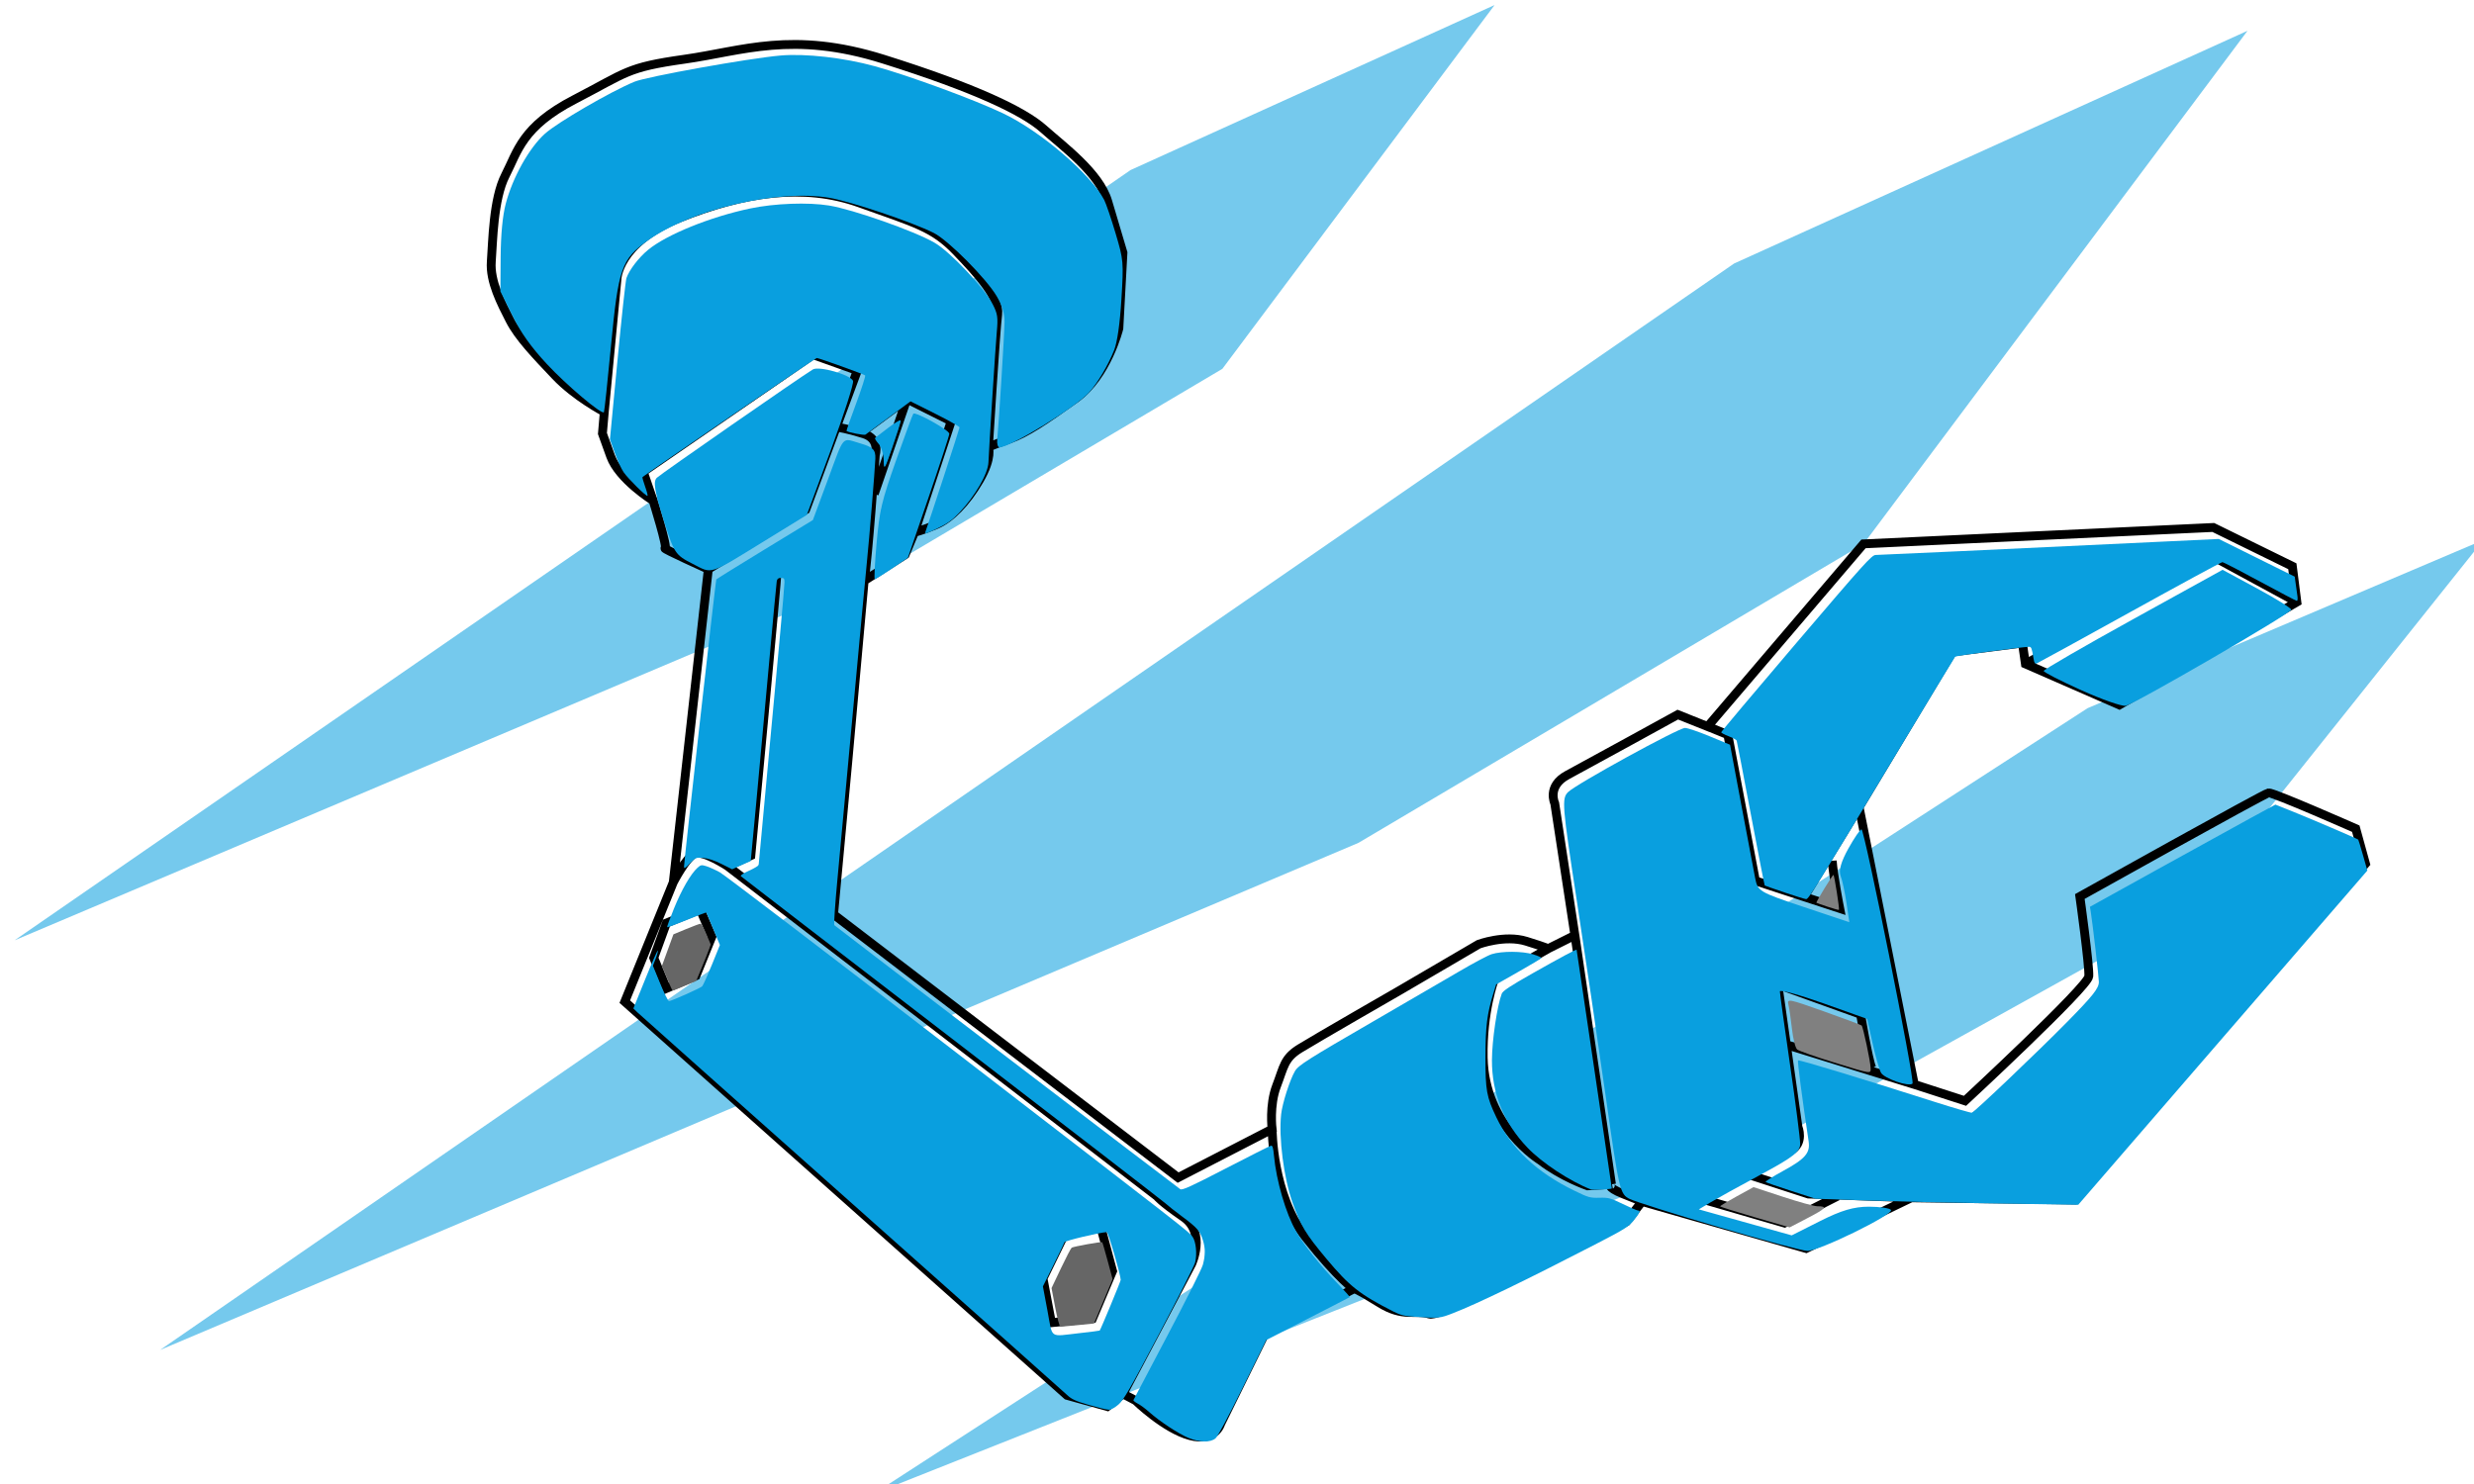 <?xml version="1.0" encoding="UTF-8" standalone="no"?>
<!-- Created with Inkscape (http://www.inkscape.org/) -->

<svg
   width="250"
   height="150"
   viewBox="0 0 66.146 39.688"
   version="1.1"
   id="svg5"
   inkscape:version="1.1.1 (3bf5ae0d25, 2021-09-20)"
   sodipodi:docname="claw.svg"
   xmlns:inkscape="http://www.inkscape.org/namespaces/inkscape"
   xmlns:sodipodi="http://sodipodi.sourceforge.net/DTD/sodipodi-0.dtd"
   xmlns="http://www.w3.org/2000/svg"
   xmlns:svg="http://www.w3.org/2000/svg">
  <sodipodi:namedview
     id="namedview7"
     pagecolor="#ffffff"
     bordercolor="#666666"
     borderopacity="1.0"
     inkscape:pageshadow="2"
     inkscape:pageopacity="0.0"
     inkscape:pagecheckerboard="0"
     inkscape:document-units="mm"
     showgrid="false"
     units="px"
     inkscape:zoom="2.9647587"
     inkscape:cx="124.96801"
     inkscape:cy="83.14336"
     inkscape:window-width="1920"
     inkscape:window-height="1017"
     inkscape:window-x="1912"
     inkscape:window-y="-8"
     inkscape:window-maximized="1"
     inkscape:current-layer="layer1" />
  <defs
     id="defs2" />
  <g
     inkscape:label="Layer 1"
     inkscape:groupmode="layer"
     id="layer1">
    <g
       id="g14181"
       transform="matrix(0.607,0,0,0.607,-43.67,-111.723)">
      <path
         style="fill:#099fdf;fill-opacity:0.559;stroke:none;stroke-width:0.265px;stroke-linecap:butt;stroke-linejoin:miter;stroke-opacity:1"
         d="m 121.742,191.549 16.033,-7.269 -11.99,16.028 -15.776,9.339 -37.421,15.839 z"
         id="path8596" />
      <path
         style="fill:#099fdf;fill-opacity:0.559;stroke:none;stroke-width:0.373px;stroke-linecap:butt;stroke-linejoin:miter;stroke-opacity:1"
         d="m 148.326,195.667 22.614,-10.253 -16.911,22.607 -22.251,13.173 -52.78,22.34 z"
         id="path8596-6" />
      <path
         style="fill:#099fdf;fill-opacity:0.559;stroke:none;stroke-width:0.279px;stroke-linecap:butt;stroke-linejoin:miter;stroke-opacity:1"
         d="m 163.896,215.259 17.434,-7.411 -13.037,16.341 -17.154,9.522 -40.69,16.148 z"
         id="path8596-1" />
      <g
         id="g8491"
         style="display:inline"
         sodipodi:insensitive="true">
        <path
           id="path1915"
           style="fill:none;stroke:#000000;stroke-width:0.39px;stroke-linecap:butt;stroke-linejoin:miter;stroke-opacity:1"
           d="m 161.157,213.31 8.41,-4.653 3.547,1.926 m 0,0 -7.818,4.533 -4.139,-1.807 -0.132,-0.92 -3.088,0.394 -4.106,6.833 2.431,12.22 2.234,0.723 c 0,0 5.42,-5.026 5.453,-5.486 0.033,-0.46 -0.394,-3.515 -0.394,-3.515 0,0 8.114,-4.533 8.311,-4.566 0.197,-0.033 3.843,1.577 3.843,1.577 l 0.427,1.544 -12.812,14.816 -7.194,-0.098 -4.632,2.234 -7.227,-2.07 -0.69,0.887 c 0,0 -8.048,4.271 -8.673,4.073 -0.624,-0.197 -1.15,0.164 -2.201,-0.493 -1.051,-0.657 -1.117,-0.624 -1.117,-0.624 l -3.942,2.004 -1.938,3.942 c 0,0 -0.23,0.821 -1.347,0.526 -1.117,-0.296 -2.398,-1.544 -2.398,-1.544 l -0.558,-0.296 -0.69,0.558 -1.774,-0.493 -19.48,-17.345 2.135,-5.256 1.544,-13.797 c 0,0 -2.037,-0.92 -1.905,-0.92 0.131,0 -0.526,-2.102 -0.526,-2.102 0,0 -1.504,-0.933 -1.872,-1.955 l -0.361,-1.002 0.082,-0.953 c 0,0 -1.265,-0.657 -2.152,-1.593 -0.887,-0.936 -1.626,-1.708 -2.004,-2.447 -0.378,-0.739 -0.887,-1.708 -0.821,-2.579 0.066,-0.871 0.082,-2.759 0.624,-3.811 0.542,-1.051 0.723,-2.135 3.039,-3.334 2.316,-1.199 2.283,-1.413 4.845,-1.774 2.562,-0.361 4.747,-1.265 8.771,0 4.024,1.265 6.159,2.283 7.046,3.072 0.887,0.788 2.455,1.942 2.825,3.186 l 0.673,2.267 -0.181,3.334 c 0,0 -0.509,2.086 -1.905,3.088 -1.396,1.002 -2.185,1.528 -2.924,1.79 -0.739,0.263 -0.92,0.361 -0.92,0.361 0,0 0.197,0.427 -0.394,1.445 -0.591,1.018 -1.281,1.692 -1.889,1.955 -0.608,0.263 -0.969,0.345 -0.969,0.345 l -0.411,0.985 -1.807,1.15 -0.723,7.999 -0.624,6.702 15.177,11.596 4.139,-2.135 c 0,0 -0.131,-1.051 0.197,-1.905 0.328,-0.854 0.328,-1.215 1.018,-1.643 0.69,-0.427 4.402,-2.562 4.402,-2.562 l 3.482,-2.037 c 0,0 1.15,-0.427 2.102,-0.131 0.953,0.296 0.953,0.329 0.953,0.329 l 1.183,-0.591 -0.887,-5.815 c 0,0 -0.361,-0.756 0.558,-1.248 0.92,-0.493 4.862,-2.661 4.862,-2.661 l 1.314,0.526 6.866,-8.048 15.407,-0.723 3.482,1.708 z m -45.136,23.225 c 0,0 0,2.891 1.478,4.763 1.478,1.873 2.168,2.316 2.168,2.316 m 8.508,-15.029 -2.365,1.347 c 0,0 -0.531,1.399 -0.493,3.449 0.056,3.044 2.529,4.533 2.529,4.533 0.94,0.726 2.07,1.117 2.07,1.117 l 1.051,-0.066 c 0,0 -0.296,0.098 0.526,0.427 l 0.821,0.329 m -1.347,-0.756 -1.61,-10.972 m 14.816,11.563 -4.533,-0.164 -2.727,-0.887 m 7.391,-3.942 -5.814,-1.807 m 3.384,-10.414 -2.431,3.975 m 1.248,-1.61 c 0.033,0.591 0.329,2.102 0.329,2.102 l -3.712,-1.215 -1.215,-6.439 -0.887,-0.361 m 7.227,15.045 c -0.164,-0.394 -0.493,-2.365 -0.493,-2.365 l -3.646,-1.314 0.887,6.274 c 0,0 0.296,0.723 -0.329,1.051 -0.624,0.329 -3.876,2.135 -3.876,2.135 l 3.614,1.051 2.332,-1.183 m -31.471,8.705 3.022,-5.716 c 0,0 0.649,-1.372 -0.361,-2.07 -1.01,-0.698 -1.158,-0.912 -1.158,-0.912 l -18.918,-14.551 c 0,0 -1.069,-0.697 -1.44,-0.557 -0.372,0.14 -0.953,1.27 -0.953,1.27 m 0.999,4.119 0.697,-1.719 -0.511,-1.208 -1.487,0.604 -0.558,1.533 0.558,1.347 z m 15.656,15.285 -0.372,-1.951 0.929,-1.905 1.626,-0.325 0.511,1.905 -0.883,2.091 z m -19.694,-40.132 0.554,-5.814 c 0,0 0,-1.626 2.787,-2.741 2.787,-1.115 5.436,-1.533 7.898,-0.65 2.462,0.883 3.252,1.068 4.274,2.137 1.022,1.069 1.905,2.044 1.812,2.787 -0.093,0.743 -0.407,5.841 -0.407,5.841 m -5.47,5.88 c 0.162,-0.944 0.488,-5.543 0.488,-5.543 0,0 0.232,-0.697 -0.511,-0.929 -0.743,-0.232 -1.115,-0.279 -1.115,-0.279 m -5.727,6.242 4.287,-2.618 2.276,-6.132 -1.951,-0.697 -7.48,5.157 0.436,1.268 m 11.514,1.396 1.615,-4.894 -1.951,-0.976 -1.951,1.44 m 1.951,-1.44 -1.44,4.181 m -4.274,3.345 c 0,0.372 -1.161,12.59 -1.161,12.59 l -1.022,0.465" />
        <path
           style="fill:#099fdf;fill-opacity:1;stroke-width:0.59;stroke-linecap:round;stroke-linejoin:bevel"
           d="m 452.482,928.144 c -2.175,-0.629 -2.874,-0.945 -3.578,-1.613 -0.481,-0.457 -16.598,-14.813 -35.816,-31.901 -19.217,-17.089 -35.253,-31.37 -35.634,-31.737 l -0.694,-0.666 1.997,-4.93 c 1.099,-2.712 2.032,-4.827 2.074,-4.701 0.042,0.126 -0.127,0.747 -0.375,1.379 l -0.452,1.15 1.207,2.938 c 0.664,1.616 1.322,2.938 1.463,2.938 0.395,0 5.215,-2.149 5.527,-2.464 0.152,-0.153 0.875,-1.76 1.608,-3.571 l 1.332,-3.292 -1.109,-2.671 c -0.61,-1.469 -1.129,-2.698 -1.153,-2.733 -0.024,-0.034 -1.478,0.525 -3.231,1.242 -1.753,0.717 -3.229,1.263 -3.279,1.212 -0.05,-0.05 0.468,-1.468 1.152,-3.15 1.257,-3.093 2.757,-5.693 3.877,-6.72 0.562,-0.515 0.686,-0.538 1.524,-0.272 0.502,0.159 1.503,0.614 2.224,1.011 0.721,0.397 17.464,13.162 37.207,28.367 41.061,31.624 40.7,31.342 41.339,32.205 0.584,0.789 0.798,2.88 0.44,4.299 -0.141,0.559 -2.835,5.901 -5.986,11.869 -4.823,9.136 -5.891,10.992 -6.749,11.739 -0.621,0.54 -1.253,0.881 -1.616,0.871 -0.328,-0.009 -1.813,-0.368 -3.299,-0.798 z m -1.566,-11.938 c 1.809,-0.201 3.318,-0.394 3.354,-0.429 0.163,-0.163 3.488,-8.182 3.493,-8.424 0.016,-0.743 -2.084,-7.953 -2.313,-7.944 -1.123,0.044 -6.948,1.435 -7.029,1.679 -0.056,0.167 -0.885,1.888 -1.844,3.825 l -1.743,3.522 0.763,4.068 c 0.89,4.748 0.205,4.271 5.318,3.704 z"
           id="path4467"
           transform="scale(0.265)" />
        <path
           style="fill:#099fdf;fill-opacity:1;stroke-width:0.59;stroke-linecap:round;stroke-linejoin:bevel"
           d="m 425.314,782.949 c 0.489,-1.294 5.662,-17.126 5.662,-17.328 0,-0.143 -1.832,-1.176 -4.071,-2.297 l -4.071,-2.038 -3.621,2.673 c -1.992,1.47 -3.734,2.757 -3.872,2.861 -0.202,0.152 -2.908,-0.375 -3.155,-0.615 -0.037,-0.036 0.684,-2.09 1.601,-4.567 0.917,-2.476 1.591,-4.577 1.498,-4.668 -0.198,-0.194 -7.687,-2.888 -8.04,-2.892 -0.169,-0.002 -28.008,19.023 -28.964,19.794 -0.058,0.047 0.132,0.743 0.421,1.546 0.289,0.804 0.475,1.512 0.413,1.574 -0.176,0.176 -3.211,-2.818 -3.972,-3.92 -0.377,-0.545 -1.044,-1.994 -1.482,-3.22 l -0.797,-2.228 1.246,-13.054 c 0.685,-7.18 1.359,-13.379 1.497,-13.775 0.478,-1.373 2.039,-3.409 3.598,-4.695 3.087,-2.547 10.355,-5.492 16.986,-6.884 4.044,-0.849 9.609,-1.056 13.105,-0.487 3.954,0.643 14.177,4.245 17.506,6.168 2.613,1.51 8.306,7.536 9.7,10.268 0.805,1.579 0.89,2.166 0.663,4.626 -0.202,2.19 -1.314,19.595 -1.383,21.632 -0.063,1.868 -2.185,5.553 -4.788,8.315 -1.186,1.258 -1.971,1.838 -3.476,2.566 -2.103,1.018 -2.377,1.098 -2.205,0.643 z"
           id="path4734"
           transform="scale(0.265)" />
        <path
           style="fill:#099fdf;fill-opacity:1;stroke-width:0.59;stroke-linecap:round;stroke-linejoin:bevel"
           d="m 469.018,933.621 c -1.626,-0.668 -4.808,-2.762 -6.495,-4.275 -0.625,-0.56 -1.493,-1.202 -1.927,-1.425 -0.435,-0.224 -0.757,-0.487 -0.716,-0.586 0.041,-0.099 2.579,-4.921 5.641,-10.715 3.061,-5.794 5.716,-11.1 5.9,-11.791 0.424,-1.592 0.426,-2.682 0.009,-4.068 -0.452,-1.501 -0.989,-2.116 -3.421,-3.916 -1.151,-0.852 -2.414,-1.849 -2.808,-2.215 -0.394,-0.366 -16.385,-12.709 -35.537,-27.43 -19.152,-14.72 -34.92,-26.856 -35.04,-26.969 -0.126,-0.118 0.454,-0.506 1.371,-0.918 0.875,-0.392 1.59,-0.826 1.59,-0.964 0,-0.138 0.535,-5.911 1.189,-12.83 1.862,-19.698 3.104,-33.364 3.104,-34.155 0,-0.612 -0.092,-0.725 -0.592,-0.725 -0.425,0 -0.62,0.151 -0.692,0.537 -0.055,0.295 -0.657,6.708 -1.336,14.251 -0.68,7.543 -1.63,17.891 -2.112,22.996 l -0.877,9.282 -1.545,0.69 -1.545,0.69 -1.783,-0.893 c -1.141,-0.572 -2.227,-0.93 -3.018,-0.995 -1.192,-0.099 -1.269,-0.067 -2.215,0.908 -0.867,0.893 -0.98,0.949 -0.98,0.482 0,-0.781 5.25,-47.518 5.357,-47.692 0.05,-0.081 3.684,-2.336 8.074,-5.011 l 7.983,-4.863 2.483,-6.698 c 2.829,-7.632 2.236,-6.963 5.373,-6.057 2.136,0.617 2.585,1.069 2.53,2.545 -0.065,1.759 -1.019,13.42 -1.397,17.087 -0.189,1.836 -1.206,12.73 -2.26,24.208 -1.053,11.478 -2.238,24.296 -2.632,28.483 -0.395,4.188 -0.634,7.692 -0.533,7.786 0.341,0.318 57.091,43.639 57.504,43.897 0.33,0.206 1.78,-0.456 7.559,-3.447 3.933,-2.036 7.309,-3.736 7.502,-3.779 0.274,-0.061 0.387,0.3 0.51,1.627 0.392,4.216 1.961,9.594 3.68,12.61 1.263,2.216 4.034,5.699 6.876,8.643 1.173,1.215 2.088,2.246 2.035,2.292 -0.053,0.046 -3.196,1.669 -6.983,3.608 l -6.886,3.525 -3.9,7.897 c -2.298,4.652 -4.153,8.118 -4.516,8.434 -0.849,0.74 -2.63,0.716 -4.524,-0.063 z"
           id="path4773"
           transform="scale(0.265)" />
        <path
           style="fill:#099fdf;fill-opacity:1;stroke-width:0.59;stroke-linecap:round;stroke-linejoin:bevel"
           d="m 506.691,913.49 c -1.756,-0.115 -2.422,-0.276 -3.578,-0.865 -5.626,-2.865 -7.323,-4.203 -11.181,-8.815 -3.422,-4.092 -4.265,-5.486 -5.595,-9.257 -1.476,-4.185 -2.331,-10.815 -1.904,-14.75 0.196,-1.801 1.45,-5.723 2.288,-7.151 0.58,-0.99 2.062,-1.93 13.256,-8.413 5.353,-3.1 11.671,-6.776 14.04,-8.167 2.369,-1.391 4.804,-2.686 5.412,-2.876 1.688,-0.528 5.105,-0.515 6.881,0.027 0.816,0.249 1.435,0.531 1.376,0.626 -0.059,0.096 -1.775,1.121 -3.814,2.28 l -3.707,2.106 -0.464,1.501 c -1.042,3.373 -1.302,5.475 -1.308,10.563 -0.006,5.563 0.182,6.612 1.798,10 2.463,5.166 6.718,9.179 12.943,12.205 2.38,1.157 2.646,1.233 4.206,1.193 1.532,-0.039 1.844,0.045 3.889,1.04 1.223,0.595 2.353,1.082 2.511,1.082 0.479,0 0.331,0.36 -0.663,1.607 -0.857,1.076 -1.492,1.473 -6.499,4.061 -11.498,5.944 -19.58,9.851 -23.607,11.413 -2.168,0.841 -2.268,0.85 -6.281,0.587 z"
           id="path4812"
           transform="scale(0.265)" />
        <path
           style="fill:#099fdf;fill-opacity:1;stroke-width:0.59;stroke-linecap:round;stroke-linejoin:bevel"
           d="m 535.918,892.317 c -3.504,-1.372 -8.126,-4.417 -10.54,-6.945 -3.95,-4.135 -5.932,-9.019 -5.909,-14.566 0.013,-3.274 0.86,-9.013 1.627,-11.028 0.182,-0.48 1.365,-1.263 5.085,-3.371 4.677,-2.649 7.337,-4.072 7.365,-3.939 0.061,0.286 5.865,39.662 5.85,39.686 -0.084,0.127 -3.198,0.273 -3.478,0.163 z"
           id="path4851"
           transform="scale(0.265)" />
        <path
           style="fill:#099fdf;fill-opacity:1;stroke-width:0.59;stroke-linecap:round;stroke-linejoin:bevel"
           d="m 568.117,842.941 c -1.771,-0.598 -3.259,-1.121 -3.308,-1.162 -0.048,-0.041 -1.096,-5.42 -2.327,-11.952 -1.232,-6.532 -2.282,-11.993 -2.334,-12.134 -0.052,-0.142 -0.65,-0.468 -1.329,-0.726 -0.679,-0.258 -1.238,-0.555 -1.243,-0.66 -0.005,-0.105 5.611,-6.781 12.479,-14.836 11.375,-13.34 12.552,-14.645 13.205,-14.646 0.663,-8.8e-4 21.396,-0.964 46.515,-2.162 l 10.5,-0.5 6.315,3.133 6.315,3.133 0.171,1.24 c 0.094,0.682 0.222,1.589 0.283,2.015 0.061,0.426 0.018,0.775 -0.098,0.775 -0.115,0 -2.878,-1.449 -6.14,-3.22 -3.262,-1.771 -6.071,-3.22 -6.242,-3.22 -0.172,0 -7.088,3.75 -15.37,8.334 -8.282,4.584 -15.24,8.403 -15.461,8.487 -0.322,0.123 -0.432,-0.03 -0.55,-0.761 -0.284,-1.759 -0.371,-1.988 -0.754,-1.988 -0.919,0 -12.14,1.495 -12.269,1.634 -0.079,0.085 -4.441,7.292 -9.694,16.015 -13.597,22.581 -14.68,24.325 -15.087,24.306 -0.197,-0.009 -1.807,-0.506 -3.578,-1.104 z"
           id="path4929"
           transform="scale(0.265)" />
        <path
           style="fill:#099fdf;fill-opacity:1;stroke-width:0.59;stroke-linecap:round;stroke-linejoin:bevel"
           d="m 601.746,894.619 c -6.1,-0.092 -15.008,-0.3 -19.796,-0.463 l -8.705,-0.296 -4.055,-1.311 c -2.23,-0.721 -4.134,-1.384 -4.231,-1.473 -0.097,-0.089 1.16,-0.889 2.793,-1.777 3.803,-2.068 4.647,-3.036 4.355,-4.986 -1.071,-7.134 -1.884,-13.336 -1.764,-13.456 0.147,-0.147 10.318,2.942 22.661,6.881 3.259,1.04 6.065,1.859 6.236,1.819 0.42,-0.099 11.021,-10.196 15.765,-15.015 4.37,-4.439 5.345,-5.669 5.345,-6.741 0,-0.726 -1.03,-9.649 -1.33,-11.531 l -0.152,-0.949 11.414,-6.323 c 6.278,-3.478 13.213,-7.3 15.412,-8.495 l 3.998,-2.172 2.918,1.166 c 2.892,1.155 10.701,4.504 10.85,4.653 0.043,0.043 0.402,1.217 0.798,2.61 l 0.721,2.533 -7.587,8.772 c -4.173,4.825 -14.986,17.329 -24.029,27.787 l -16.442,19.015 -2.042,-0.04 c -1.123,-0.022 -7.032,-0.116 -13.132,-0.208 z"
           id="path4968"
           transform="scale(0.265)" />
        <path
           style="fill:#099fdf;fill-opacity:1;stroke-width:1.67;stroke-linecap:round;stroke-linejoin:bevel"
           d="m 557.212,898.59 c -7.235,-2.133 -13.913,-4.243 -14.841,-4.69 -1.622,-0.78 -1.773,-1.422 -3.955,-16.798 -1.247,-8.793 -3.431,-23.576 -4.851,-32.851 -2.426,-15.837 -2.514,-16.934 -1.442,-17.999 1.341,-1.333 18.332,-10.657 19.434,-10.666 0.414,-0.003 2.269,0.624 4.122,1.394 l 3.368,1.4 1.855,9.9 c 1.02,5.445 2.058,10.938 2.306,12.207 0.442,2.26 0.609,2.36 8.057,4.854 l 7.606,2.546 -0.467,-3.167 c -0.257,-1.742 -0.694,-3.774 -0.973,-4.517 -0.345,-0.92 0.06,-2.368 1.274,-4.553 0.979,-1.762 1.963,-3.204 2.187,-3.204 0.51,-8.7e-4 8.909,41.84 8.484,42.265 -0.593,0.593 -4.735,-0.841 -5.252,-1.819 -0.286,-0.541 -0.918,-2.77 -1.405,-4.955 l -0.885,-3.971 -7.252,-2.585 c -3.989,-1.421 -7.252,-2.319 -7.252,-1.994 0,0.325 0.759,5.808 1.686,12.184 0.928,6.376 1.686,12.303 1.686,13.171 0,1.304 -1.142,2.193 -6.577,5.122 -3.618,1.949 -7.408,4.044 -8.423,4.654 l -1.846,1.11 7.72,2.161 7.72,2.161 4.734,-2.384 c 3.521,-1.773 5.592,-2.384 8.084,-2.384 1.842,0 3.501,0.244 3.686,0.543 0.468,0.757 -12.078,6.893 -13.925,6.81 -0.83,-0.037 -7.428,-1.813 -14.663,-3.946 z"
           id="path5007"
           transform="scale(0.265)" />
        <path
           style="fill:#099fdf;fill-opacity:1;stroke-width:1.67;stroke-linecap:round;stroke-linejoin:bevel"
           d="m 617.42,809.311 c -3.432,-1.545 -6.24,-2.986 -6.24,-3.203 0,-0.217 6.69,-4.089 14.867,-8.605 l 14.867,-8.211 5.708,3.086 c 3.139,1.697 5.708,3.294 5.708,3.547 0,0.589 -26.014,15.682 -27.533,15.975 -0.626,0.121 -3.946,-1.045 -7.378,-2.59 z"
           id="path5046"
           transform="scale(0.265)" />
        <path
           style="fill:#099fdf;fill-opacity:1;stroke-width:1.67;stroke-linecap:round;stroke-linejoin:bevel"
           d="m 386.582,788.281 c -2.885,-1.472 -3.06,-1.742 -4.863,-7.52 -1.457,-4.668 -1.689,-6.165 -1.054,-6.773 0.721,-0.689 23.81,-16.722 25.931,-18.006 1.019,-0.617 6.287,0.885 6.678,1.904 0.156,0.406 -1.508,5.585 -3.698,11.509 l -3.982,10.77 -6.322,3.891 c -10.239,6.302 -9.259,5.975 -12.69,4.225 z"
           id="path5085"
           transform="scale(0.265)" />
        <path
           style="fill:#099fdf;fill-opacity:1;stroke-width:1.181;stroke-linecap:round;stroke-linejoin:bevel"
           d="m 418.372,771.121 c -0.02,-1.029 -0.392,-2.264 -0.828,-2.746 -0.436,-0.481 -0.704,-0.94 -0.596,-1.019 0.108,-0.079 1.108,-0.847 2.223,-1.707 1.115,-0.86 2.027,-1.374 2.027,-1.144 0,0.231 -0.628,2.234 -1.395,4.452 -1.281,3.704 -1.398,3.88 -1.431,2.163 z"
           id="path5200"
           transform="scale(0.265)" />
        <path
           style="fill:#099fdf;fill-opacity:1;stroke-width:1.181;stroke-linecap:round;stroke-linejoin:bevel"
           d="m 417.192,784.797 c 0.487,-5.417 0.839,-6.911 3.224,-13.668 1.473,-4.172 2.766,-7.675 2.874,-7.783 0.383,-0.383 6.016,2.752 5.986,3.331 -0.017,0.324 -1.573,5.097 -3.458,10.607 l -3.428,10.017 -2.624,1.774 c -1.443,0.976 -2.736,1.781 -2.872,1.789 -0.137,0.008 -0.003,-2.722 0.298,-6.067 z"
           id="path5239"
           transform="scale(0.265)" />
        <path
           style="fill:#099fdf;fill-opacity:1;stroke-width:1.181;stroke-linecap:round;stroke-linejoin:bevel"
           d="m 437.241,767.625 c 0.248,-2.389 1.187,-17.494 1.215,-19.539 0.018,-1.371 -0.393,-2.725 -1.293,-4.262 -1.737,-2.964 -8.065,-9.33 -10.478,-10.542 -3.619,-1.817 -13.842,-5.256 -17.382,-5.846 -8.62,-1.438 -22.929,1.947 -30.181,7.14 -4.346,3.112 -4.85,4.558 -6.075,17.42 -0.574,6.03 -1.106,11.026 -1.182,11.102 -0.407,0.407 -6.253,-4.536 -9.491,-8.024 -2.651,-2.856 -4.308,-5.187 -5.724,-8.05 l -1.993,-4.031 0.043,-5.75 c 0.028,-3.712 0.326,-6.828 0.84,-8.791 1.155,-4.405 3.89,-9.3 6.517,-11.662 2.098,-1.887 10.845,-6.97 14.871,-8.643 2.052,-0.853 18.999,-3.896 24.262,-4.357 4.168,-0.365 10.545,0.357 15.716,1.78 5.683,1.564 16.541,5.557 21.331,7.845 6.257,2.988 14.568,10.111 16.786,14.387 0.308,0.593 1.165,3.114 1.905,5.602 1.303,4.383 1.333,4.721 0.954,10.907 -0.249,4.071 -0.688,7.139 -1.212,8.47 -0.963,2.446 -2.736,5.439 -4.167,7.032 -2.196,2.444 -13.064,9.105 -14.884,9.122 -0.282,0.002 -0.452,-0.586 -0.377,-1.307 z"
           id="path5278"
           transform="scale(0.265)" />
        <path
           style="fill:#808080;fill-opacity:1;stroke-width:1.181;stroke-linecap:round;stroke-linejoin:bevel"
           d="m 576.226,871.171 c -3.017,-0.933 -5.727,-1.889 -6.021,-2.126 -0.295,-0.237 -0.683,-1.768 -0.864,-3.403 -0.181,-1.635 -0.446,-3.455 -0.589,-4.044 -0.251,-1.032 -0.039,-0.993 5.859,1.1 3.366,1.194 6.204,2.255 6.306,2.357 0.253,0.253 1.472,5.996 1.493,7.035 0.021,1.048 0.324,1.093 -6.184,-0.919 z"
           id="path5354"
           transform="scale(0.265)" />
        <path
           style="fill:#808080;fill-opacity:1;stroke-width:0.59;stroke-linecap:round;stroke-linejoin:bevel"
           d="m 563.168,896.94 c -3.181,-0.928 -5.782,-1.747 -5.781,-1.82 0.002,-0.073 1.253,-0.821 2.781,-1.662 l 2.778,-1.528 4.83,1.588 c 2.656,0.873 5.242,1.59 5.746,1.592 1.792,0.007 1.527,0.34 -1.544,1.941 l -3.026,1.577 z"
           id="path5393"
           transform="scale(0.265)" />
        <path
           style="fill:#808080;fill-opacity:1;stroke-width:0.59;stroke-linecap:round;stroke-linejoin:bevel"
           d="m 575.272,845.312 c -0.984,-0.328 -1.825,-0.627 -1.87,-0.664 -0.106,-0.089 2.667,-4.632 2.83,-4.635 0.145,-0.002 1.043,5.713 0.915,5.822 -0.047,0.04 -0.891,-0.195 -1.875,-0.523 z"
           id="path5432"
           transform="scale(0.265)" />
        <path
           style="fill:#666666;fill-opacity:1;stroke-width:0.59;stroke-linecap:round;stroke-linejoin:bevel"
           d="m 446.877,911.927 -0.61,-3.212 1.561,-3.287 c 0.859,-1.808 1.664,-3.35 1.789,-3.428 0.321,-0.2 4.951,-1.033 5.069,-0.912 0.054,0.055 0.465,1.46 0.915,3.122 l 0.817,3.022 -1.545,3.684 -1.545,3.684 -2.663,0.27 c -1.465,0.149 -2.779,0.27 -2.921,0.27 -0.141,0 -0.532,-1.446 -0.867,-3.212 z"
           id="path5621"
           transform="scale(0.265)" />
        <path
           style="fill:#666666;fill-opacity:1;stroke-width:0.417;stroke-linecap:round;stroke-linejoin:bevel"
           d="m 382.661,857.953 c -0.296,-0.719 -0.681,-1.635 -0.855,-2.035 l -0.316,-0.728 0.965,-2.645 0.965,-2.645 2.108,-0.872 c 1.159,-0.48 2.226,-0.878 2.369,-0.886 0.176,-0.009 0.5,0.552 0.992,1.715 l 0.731,1.729 -0.273,0.776 c -0.15,0.427 -0.693,1.793 -1.207,3.036 l -0.934,2.259 -1.893,0.801 c -1.041,0.441 -1.943,0.801 -2.003,0.801 -0.061,-2e-5 -0.353,-0.588 -0.649,-1.307 z"
           id="path5921"
           transform="scale(0.265)" />
        <path
           style="fill:#099fdf;fill-opacity:0.998;stroke-width:0.209;stroke-linecap:round;stroke-linejoin:bevel"
           d="m 418.488,771.981 c -0.006,-0.067 -0.016,-0.654 -0.021,-1.303 -0.009,-1.12 -0.022,-1.206 -0.253,-1.676 -0.143,-0.291 -0.453,-0.7 -0.753,-0.993 -0.437,-0.426 -0.493,-0.514 -0.39,-0.61 0.194,-0.18 3.68,-2.731 3.87,-2.833 0.148,-0.079 0.172,-0.067 0.172,0.08 0,0.18 -0.517,1.75 -1.72,5.219 -0.669,1.929 -0.878,2.418 -0.906,2.115 z"
           id="path6073"
           transform="scale(0.265)" />
        <path
           style="fill:#099fdf;fill-opacity:1;stroke-width:0.209;stroke-linecap:round;stroke-linejoin:bevel"
           d="m 418.486,770.675 c -0.028,-1.312 -0.035,-1.357 -0.276,-1.768 -0.136,-0.232 -0.449,-0.634 -0.696,-0.893 -0.247,-0.259 -0.449,-0.491 -0.449,-0.515 0,-0.043 1.819,-1.406 3.2,-2.399 0.561,-0.403 0.726,-0.487 0.745,-0.378 0.034,0.196 -2.16,6.696 -2.413,7.149 -0.058,0.104 -0.092,-0.255 -0.112,-1.197 z"
           id="path6223"
           transform="scale(0.265)" />
        <path
           style="fill:#099fdf;fill-opacity:0.8;stroke-width:0.59;stroke-linecap:round;stroke-linejoin:bevel"
           d="m 418.522,770.387 c -0.076,-0.792 -0.326,-1.469 -0.747,-2.02 l -0.632,-0.829 1.014,-0.81 c 1.452,-1.161 2.576,-1.913 2.689,-1.799 0.09,0.09 -1.957,6.397 -2.133,6.573 -0.042,0.042 -0.128,-0.459 -0.191,-1.114 z"
           id="path6457"
           transform="scale(0.265)" />
        <path
           style="fill:#099fdf;fill-opacity:0.8;stroke-width:0.59;stroke-linecap:round;stroke-linejoin:bevel"
           d="m 418.557,770.944 c -0.032,-1.245 -0.221,-1.843 -0.84,-2.655 l -0.609,-0.798 0.554,-0.461 c 0.984,-0.818 3.069,-2.218 3.16,-2.122 0.105,0.111 -1.899,6.382 -2.105,6.589 -0.078,0.078 -0.15,-0.171 -0.16,-0.553 z"
           id="path6496"
           transform="scale(0.265)" />
        <path
           style="fill:#099fdf;fill-opacity:0.8;stroke-width:2.475;stroke-linecap:round;stroke-linejoin:bevel"
           d="m 418.557,770.905 c -0.033,-1.207 -0.227,-1.811 -0.84,-2.615 l -0.609,-0.798 0.554,-0.466 c 1.161,-0.977 3.064,-2.216 3.198,-2.083 0.077,0.077 -0.018,0.497 -0.211,0.934 -0.193,0.437 -0.689,1.895 -1.102,3.239 -0.413,1.345 -0.801,2.445 -0.862,2.445 -0.061,0 -0.119,-0.295 -0.128,-0.656 z"
           id="path6535"
           transform="scale(0.265)" />
        <path
           style="fill:#099fdf;fill-opacity:0.8;stroke-width:0.148;stroke-linecap:round;stroke-linejoin:bevel"
           d="m 418.554,771.647 c -0.02,-0.064 -0.035,-0.371 -0.033,-0.683 0.008,-1.266 -0.2,-1.934 -0.856,-2.749 -0.482,-0.599 -0.541,-0.703 -0.456,-0.805 0.272,-0.327 3.63,-2.731 3.708,-2.653 0.077,0.076 -0.293,1.378 -0.392,1.378 -0.03,0 -0.04,0.039 -0.021,0.087 0.018,0.048 0.007,0.104 -0.024,0.123 -0.032,0.02 -0.044,0.058 -0.028,0.085 0.017,0.027 -0.009,0.126 -0.058,0.219 -0.049,0.094 -0.089,0.203 -0.089,0.243 -3.9e-4,0.075 -0.147,0.531 -0.255,0.792 -0.034,0.082 -0.073,0.215 -0.086,0.297 -0.013,0.081 -0.046,0.175 -0.073,0.209 -0.027,0.034 -0.069,0.154 -0.093,0.268 -0.024,0.114 -0.065,0.248 -0.091,0.298 -0.026,0.05 -0.187,0.521 -0.358,1.045 -0.171,0.525 -0.34,1.008 -0.375,1.073 -0.035,0.066 -0.071,0.167 -0.081,0.226 -0.01,0.059 -0.081,0.232 -0.159,0.385 -0.117,0.229 -0.148,0.258 -0.178,0.162 z"
           id="path6574"
           transform="scale(0.265)" />
        <path
           style="fill:#099fdf;fill-opacity:1;stroke-width:0.835;stroke-linecap:round;stroke-linejoin:bevel"
           d="m 468.672,933.165 c -1.466,-0.695 -2.685,-1.519 -7.576,-5.122 l -0.951,-0.701 5.744,-10.871 c 5.483,-10.378 5.751,-10.974 5.907,-13.149 0.216,-3.018 -0.449,-4.302 -3.407,-6.575 -1.24,-0.953 -10.715,-8.254 -21.054,-16.224 -10.34,-7.97 -19.786,-15.247 -20.992,-16.171 -3.634,-2.785 -9.473,-7.275 -12.817,-9.857 -1.206,-0.931 -3.103,-2.39 -4.216,-3.242 -1.113,-0.852 -3.314,-2.549 -4.891,-3.77 -1.577,-1.221 -4.338,-3.321 -6.136,-4.666 -1.798,-1.345 -3.278,-2.543 -3.289,-2.662 -0.011,-0.119 0.579,-0.456 1.312,-0.749 1.556,-0.623 1.449,-0.218 2.201,-8.327 4.2,-45.333 3.899,-40.796 2.707,-40.796 -0.484,0 -0.843,0.194 -0.843,0.456 0,0.386 -1.341,15.107 -3.553,39.007 -0.741,8.006 -0.649,7.651 -2.175,8.429 l -1.312,0.669 -2.13,-1.007 c -2.513,-1.189 -3.577,-1.258 -4.783,-0.309 -0.85,0.669 -0.889,0.671 -0.889,0.061 0,-0.351 1.138,-10.761 2.53,-23.135 1.391,-12.373 2.53,-22.698 2.53,-22.943 0,-0.245 2.466,-1.943 5.481,-3.773 3.015,-1.83 6.695,-4.112 8.179,-5.07 l 2.698,-1.743 2.178,-5.977 c 1.198,-3.287 2.349,-6.212 2.559,-6.499 0.332,-0.454 0.615,-0.466 2.167,-0.094 2.596,0.623 3.078,1.234 2.858,3.624 -0.098,1.069 -0.469,5.359 -0.824,9.533 -0.355,4.174 -1.795,19.959 -3.2,35.079 -1.406,15.119 -2.589,28.496 -2.629,29.725 l -0.073,2.236 28.957,22.134 c 15.926,12.174 28.98,22.133 29.007,22.132 0.028,-6.7e-4 3.296,-1.67 7.263,-3.71 3.967,-2.04 7.31,-3.709 7.43,-3.709 0.12,0 0.404,1.367 0.632,3.037 0.53,3.891 2.081,8.729 3.618,11.28 1.311,2.177 3.777,5.279 6.715,8.445 l 1.872,2.018 -6.825,3.44 -6.825,3.44 -3.879,7.803 c -2.133,4.292 -4.15,8.097 -4.482,8.456 -0.828,0.895 -2.709,0.834 -4.793,-0.154 z"
           id="path6652"
           transform="scale(0.265)" />
        <path
           style="fill:#099fdf;fill-opacity:1;stroke-width:0.835;stroke-linecap:round;stroke-linejoin:bevel"
           d="m 533.388,890.811 c -7.249,-3.651 -12.197,-9.609 -13.303,-16.02 -0.504,-2.921 -0.236,-8.839 0.563,-12.427 0.488,-2.191 0.753,-2.75 1.587,-3.343 1.436,-1.022 10.439,-6 10.852,-6 0.28,1.3e-4 5.959,37.118 5.922,38.705 -0.022,0.93 -2.883,0.464 -5.621,-0.915 z"
           id="path6691"
           transform="scale(0.265)" />
        <path
           style="fill:#099fdf;fill-opacity:1;stroke-width:0.835;stroke-linecap:round;stroke-linejoin:bevel"
           d="m 568.451,842.772 c -1.703,-0.578 -3.206,-1.162 -3.339,-1.298 -0.133,-0.136 -1.251,-5.6 -2.483,-12.143 l -2.241,-11.896 -1.29,-0.611 -1.29,-0.611 0.66,-0.738 c 0.363,-0.406 1.93,-2.256 3.482,-4.111 1.552,-1.855 3.36,-3.988 4.017,-4.74 0.657,-0.752 1.576,-1.815 2.041,-2.361 8.463,-9.944 12.329,-14.426 13.536,-15.692 l 1.471,-1.543 28.67,-1.289 28.67,-1.289 6.071,2.984 c 3.339,1.641 6.114,3.009 6.166,3.04 0.214,0.127 0.488,3.521 0.284,3.521 -0.122,0 -2.864,-1.452 -6.093,-3.227 l -5.872,-3.227 -7.867,4.365 c -9.449,5.243 -9.576,5.313 -15.962,8.831 -2.783,1.533 -5.539,3.058 -6.124,3.389 -1.048,0.593 -1.068,0.591 -1.26,-0.127 -0.108,-0.401 -0.198,-1.07 -0.2,-1.488 -0.006,-0.915 0.498,-0.92 -6.878,0.065 -3.661,0.488 -6.193,0.982 -6.445,1.255 -0.228,0.248 -4.183,6.75 -8.789,14.449 -9.099,15.21 -15.237,25.206 -15.605,25.413 -0.128,0.072 -1.626,-0.342 -3.329,-0.92 z"
           id="path6730"
           transform="scale(0.265)" />
        <path
           style="fill:#099fdf;fill-opacity:1;stroke-width:0.835;stroke-linecap:round;stroke-linejoin:bevel"
           d="m 589.087,894.151 c -14.445,-0.355 -15.504,-0.454 -19.869,-1.865 -2.058,-0.665 -3.781,-1.248 -3.83,-1.296 -0.048,-0.048 1.139,-0.747 2.639,-1.554 1.499,-0.807 3.112,-1.926 3.584,-2.487 0.972,-1.155 0.979,-0.882 -0.222,-9.128 -0.377,-2.592 -0.686,-5.151 -0.686,-5.686 0,-0.891 0.079,-0.955 0.928,-0.753 0.99,0.235 26.182,8.087 27.117,8.451 0.966,0.377 21.277,-19.415 21.714,-21.16 0.171,-0.682 0.014,-2.395 -1.043,-11.387 l -0.218,-1.855 7.541,-4.194 c 10.357,-5.761 16.086,-8.915 19.777,-10.888 3.652,-1.953 2.507,-2.108 11.077,1.504 l 5.773,2.433 0.59,2.276 c 0.325,1.252 0.503,2.503 0.397,2.78 -0.107,0.278 -10.83,12.803 -23.831,27.835 l -23.637,27.33 -8.842,-0.054 c -4.863,-0.03 -13.395,-0.166 -18.961,-0.303 z"
           id="path6769"
           transform="scale(0.265)" />
        <path
           style="fill:#099fdf;fill-opacity:1;stroke-width:0.295;stroke-linecap:round;stroke-linejoin:bevel"
           d="m 416.906,790.134 c 5.3e-4,-0.279 0.052,-0.963 0.114,-1.52 0.062,-0.558 0.252,-2.624 0.422,-4.591 0.17,-1.968 0.413,-4.087 0.538,-4.71 0.131,-0.648 1.224,-4.024 2.556,-7.891 3.057,-8.878 2.747,-8.09 3.141,-7.976 0.981,0.283 4.843,2.438 5.298,2.957 0.168,0.192 -0.064,0.96 -2.713,8.975 -1.593,4.821 -3.211,9.514 -3.594,10.43 l -0.697,1.665 -2.481,1.585 c -1.365,0.871 -2.504,1.585 -2.533,1.585 -0.028,0 -0.051,-0.228 -0.05,-0.507 z"
           id="path6808"
           transform="scale(0.265)" />
        <path
           style="fill:#099fdf;fill-opacity:1;stroke-width:0.295;stroke-linecap:round;stroke-linejoin:bevel"
           d="m 418.551,771.356 c -0.029,-0.117 -0.068,-0.534 -0.085,-0.926 -0.041,-0.94 -0.221,-1.427 -0.824,-2.225 -0.275,-0.364 -0.499,-0.696 -0.499,-0.737 0,-0.042 0.55,-0.478 1.222,-0.97 0.672,-0.492 1.276,-0.939 1.342,-0.993 0.305,-0.251 1.08,-0.742 1.17,-0.742 0.12,0 2.3e-4,0.629 -0.216,1.133 -0.084,0.197 -0.428,1.216 -0.764,2.266 -0.576,1.802 -1.094,3.209 -1.232,3.347 -0.034,0.034 -0.086,-0.034 -0.115,-0.152 z"
           id="path6847"
           transform="scale(0.265)" />
        <path
           style="fill:#099fdf;fill-opacity:1;stroke-width:0.295;stroke-linecap:round;stroke-linejoin:bevel"
           d="m 417.024,789.825 c 0,-0.77 0.485,-6.166 0.79,-8.784 0.158,-1.356 0.325,-2.084 0.886,-3.876 1.21,-3.858 4.452,-13.212 4.695,-13.544 0.132,-0.18 0.228,-0.159 1.078,0.234 1.188,0.549 3.613,1.926 4.12,2.34 l 0.389,0.317 -0.149,0.645 c -0.082,0.355 -1.344,4.241 -2.803,8.635 -2.399,7.221 -3.819,11.197 -4.139,11.592 -0.107,0.132 -1.321,0.921 -3.883,2.522 l -0.984,0.615 z"
           id="path6886"
           transform="scale(0.265)" />
        <path
           style="fill:#099fdf;fill-opacity:1;stroke-width:0.295;stroke-linecap:round;stroke-linejoin:bevel"
           d="m 417.079,789.257 c 0.043,-0.649 0.099,-1.314 0.125,-1.478 0.026,-0.164 0.081,-0.754 0.121,-1.312 0.173,-2.39 0.658,-6.461 0.886,-7.435 0.241,-1.028 2.467,-7.821 3.699,-11.287 0.338,-0.951 0.767,-2.166 0.954,-2.7 0.425,-1.219 0.562,-1.474 0.789,-1.474 0.15,0 2.546,1.187 3.249,1.61 0.109,0.066 0.494,0.294 0.854,0.507 1.004,0.593 1.224,0.812 1.133,1.129 -0.57,1.999 -4.534,13.951 -5.729,17.275 -1.085,3.016 -1.213,3.264 -1.937,3.752 -0.337,0.227 -0.641,0.412 -0.676,0.412 -0.035,0 -0.325,0.188 -0.645,0.417 -0.32,0.23 -0.611,0.417 -0.647,0.417 -0.036,0 -0.476,0.271 -0.976,0.603 -1.371,0.908 -1.29,0.937 -1.199,-0.436 z"
           id="path6925"
           transform="scale(0.265)" />
        <path
           style="fill:#099fdf;fill-opacity:1;stroke-width:0.295;stroke-linecap:round;stroke-linejoin:bevel"
           d="m 417.121,789.989 c -0.027,-0.234 0.013,-1.055 0.09,-1.825 0.077,-0.77 0.176,-1.882 0.221,-2.473 0.044,-0.59 0.104,-1.181 0.131,-1.312 0.028,-0.131 0.077,-0.657 0.109,-1.167 0.032,-0.511 0.084,-0.97 0.115,-1.021 0.031,-0.05 0.091,-0.464 0.133,-0.919 0.119,-1.291 0.15,-1.506 0.297,-2.08 0.076,-0.295 0.156,-0.617 0.177,-0.716 0.021,-0.098 0.131,-0.447 0.243,-0.775 0.112,-0.328 0.216,-0.65 0.231,-0.716 0.015,-0.066 0.088,-0.27 0.164,-0.455 0.076,-0.185 0.138,-0.377 0.138,-0.428 0,-0.051 0.155,-0.557 0.345,-1.125 0.19,-0.568 0.317,-1.033 0.284,-1.033 -0.034,0 0.006,-0.081 0.087,-0.179 0.082,-0.098 0.108,-0.179 0.06,-0.179 -0.049,0 -0.035,-0.067 0.03,-0.149 0.065,-0.082 0.423,-1.088 0.796,-2.236 0.373,-1.148 0.723,-2.194 0.779,-2.325 0.15,-0.352 0.478,-1.239 0.495,-1.342 0.008,-0.049 0.055,-0.196 0.103,-0.328 0.048,-0.131 0.202,-0.547 0.342,-0.924 0.14,-0.377 0.217,-0.686 0.172,-0.686 -0.045,0 -0.017,-0.064 0.061,-0.143 0.079,-0.079 0.143,-0.209 0.143,-0.29 0,-0.081 0.063,-0.298 0.139,-0.483 0.076,-0.185 0.145,-0.363 0.153,-0.395 0.014,-0.06 0.313,-0.627 0.362,-0.688 0.113,-0.14 4.605,2.26 5.114,2.732 0.217,0.202 0.219,0.297 0.02,1.176 -0.007,0.033 -0.191,0.592 -0.408,1.242 -0.217,0.65 -0.42,1.32 -0.45,1.487 -0.03,0.167 -0.104,0.363 -0.163,0.434 -0.059,0.071 -0.186,0.422 -0.281,0.779 -0.095,0.357 -0.478,1.561 -0.851,2.676 -0.373,1.115 -0.687,2.081 -0.699,2.147 -0.012,0.066 -0.053,0.173 -0.091,0.238 -0.038,0.066 -0.402,1.139 -0.81,2.385 -0.407,1.246 -0.811,2.427 -0.897,2.624 -0.086,0.197 -0.302,0.814 -0.48,1.371 -0.178,0.557 -0.393,1.175 -0.478,1.371 -0.085,0.197 -0.191,0.492 -0.235,0.656 -0.087,0.323 -0.149,0.478 -0.531,1.34 -0.138,0.311 -0.25,0.611 -0.25,0.666 0,0.168 -0.982,1.019 -1.469,1.273 -0.25,0.131 -0.557,0.332 -0.681,0.447 -0.124,0.115 -0.257,0.209 -0.295,0.209 -0.079,0 -1.474,0.88 -1.694,1.069 -0.079,0.068 -0.182,0.124 -0.229,0.124 -0.047,0 -0.177,0.083 -0.289,0.185 -0.189,0.171 -0.208,0.153 -0.254,-0.24 z"
           id="path6964"
           transform="scale(0.265)" />
        <path
           style="fill:#099fdf;fill-opacity:1;stroke-width:0.295;stroke-linecap:round;stroke-linejoin:bevel"
           d="m 417.072,789.771 c 0.054,-0.87 0.165,-2.28 0.245,-3.125 0.241,-2.549 0.334,-3.474 0.477,-4.77 0.022,-0.197 0.075,-0.707 0.119,-1.133 0.088,-0.862 0.613,-3.077 0.775,-3.273 0.058,-0.069 0.11,-0.166 0.117,-0.215 0.068,-0.462 0.176,-0.822 0.263,-0.876 0.058,-0.036 0.077,-0.111 0.043,-0.167 -0.057,-0.092 -0.017,-0.225 0.306,-1.014 0.054,-0.131 0.24,-0.721 0.414,-1.312 0.174,-0.59 0.354,-1.127 0.399,-1.193 0.045,-0.066 0.181,-0.441 0.301,-0.835 0.194,-0.637 1.175,-3.533 1.352,-3.995 0.038,-0.098 0.076,-0.206 0.084,-0.238 0.084,-0.326 0.355,-1.04 0.431,-1.137 0.053,-0.068 0.123,-0.269 0.155,-0.446 0.074,-0.407 0.529,-1.71 0.749,-2.144 0.184,-0.362 0.525,-0.428 0.759,-0.146 0.083,0.1 0.177,0.156 0.209,0.124 0.032,-0.032 0.484,0.168 1.004,0.444 0.52,0.276 1.144,0.603 1.386,0.725 0.242,0.123 0.467,0.257 0.5,0.299 0.033,0.042 0.264,0.183 0.514,0.314 0.25,0.131 0.634,0.384 0.852,0.564 0.354,0.291 0.388,0.369 0.308,0.716 -0.087,0.378 -0.414,1.399 -0.563,1.76 -0.041,0.098 -0.087,0.243 -0.104,0.321 -0.038,0.182 -0.289,0.996 -0.378,1.229 -0.038,0.098 -0.086,0.265 -0.107,0.371 -0.021,0.106 -0.087,0.32 -0.147,0.477 -0.059,0.157 -0.123,0.338 -0.14,0.404 -0.018,0.066 -0.188,0.575 -0.378,1.133 -0.19,0.557 -0.608,1.819 -0.929,2.802 -0.751,2.305 -2.579,7.683 -2.762,8.126 -0.078,0.188 -0.147,0.368 -0.153,0.401 -0.007,0.033 -0.253,0.73 -0.547,1.55 -0.454,1.266 -0.613,1.567 -1.052,1.997 -0.285,0.279 -0.565,0.507 -0.624,0.507 -0.058,0 -0.614,0.335 -1.236,0.745 -2.802,1.848 -2.693,1.806 -2.643,1.008 z"
           id="path7003"
           transform="scale(0.265)" />
        <path
           style="fill:#099fdf;fill-opacity:1;stroke-width:0.295;stroke-linecap:round;stroke-linejoin:bevel"
           d="m 417.066,790.1 c -0.035,-0.09 0.002,-0.851 0.08,-1.69 0.079,-0.839 0.158,-1.714 0.176,-1.944 0.045,-0.571 0.165,-1.82 0.258,-2.683 0.11,-1.017 0.116,-1.082 0.209,-2.206 0.046,-0.557 0.191,-1.47 0.32,-2.027 0.13,-0.558 0.261,-1.132 0.291,-1.277 0.031,-0.145 0.117,-0.413 0.193,-0.596 0.075,-0.183 0.158,-0.463 0.185,-0.622 0.026,-0.159 0.108,-0.4 0.182,-0.537 0.074,-0.136 0.147,-0.365 0.163,-0.509 0.016,-0.144 0.105,-0.439 0.198,-0.656 0.093,-0.217 0.333,-0.904 0.535,-1.527 0.352,-1.089 0.939,-2.847 1.077,-3.22 0.036,-0.098 0.077,-0.219 0.091,-0.268 0.014,-0.049 0.039,-0.116 0.055,-0.149 0.016,-0.033 0.041,-0.1 0.055,-0.149 0.014,-0.049 0.055,-0.17 0.091,-0.268 0.036,-0.098 0.296,-0.848 0.577,-1.665 0.281,-0.818 0.581,-1.623 0.668,-1.789 0.087,-0.166 0.158,-0.394 0.158,-0.505 4e-4,-0.112 0.05,-0.326 0.11,-0.477 0.06,-0.151 0.226,-0.581 0.37,-0.955 0.287,-0.749 0.592,-0.956 0.941,-0.641 0.115,0.104 0.246,0.154 0.29,0.11 0.044,-0.044 0.08,-0.008 0.08,0.079 0,0.087 0.035,0.124 0.077,0.082 0.145,-0.145 3.025,1.425 3.936,2.146 0.478,0.379 0.491,0.407 0.39,0.856 -0.057,0.256 -0.232,0.833 -0.388,1.284 -0.286,0.825 -1.187,3.605 -1.223,3.771 -0.011,0.049 -0.033,0.116 -0.049,0.149 -0.016,0.033 -0.037,0.1 -0.046,0.149 -0.009,0.049 -0.05,0.143 -0.091,0.209 -0.041,0.066 -0.171,0.468 -0.289,0.894 -0.118,0.426 -0.504,1.607 -0.857,2.624 -0.354,1.017 -0.796,2.342 -0.983,2.945 -0.187,0.603 -0.392,1.193 -0.456,1.312 -0.064,0.119 -0.112,0.242 -0.108,0.275 0.022,0.176 -1.836,5.389 -2.186,6.132 -0.141,0.301 -0.452,0.698 -0.691,0.883 -0.62,0.481 -3.965,2.572 -4.16,2.601 -0.09,0.013 -0.192,-0.05 -0.227,-0.14 z"
           id="path7042"
           transform="scale(0.265)" />
        <path
           style="fill:#099fdf;fill-opacity:1;stroke-width:0.295;stroke-linecap:round;stroke-linejoin:bevel"
           d="m 417.076,789.243 c 0.048,-0.641 0.103,-1.327 0.122,-1.524 0.019,-0.197 0.072,-0.841 0.117,-1.431 0.046,-0.59 0.104,-1.154 0.13,-1.252 0.026,-0.098 0.079,-0.581 0.117,-1.073 0.039,-0.492 0.089,-1.055 0.112,-1.252 0.023,-0.197 0.079,-0.76 0.125,-1.252 0.109,-1.166 0.345,-2.323 0.73,-3.578 0.685,-2.233 2.474,-7.582 2.583,-7.722 0.064,-0.082 0.076,-0.149 0.027,-0.149 -0.049,0 -0.038,-0.067 0.024,-0.149 0.062,-0.082 0.182,-0.391 0.267,-0.686 0.085,-0.295 0.234,-0.751 0.331,-1.014 0.097,-0.262 0.257,-0.718 0.356,-1.014 0.099,-0.295 0.223,-0.59 0.274,-0.656 0.051,-0.066 0.179,-0.457 0.284,-0.869 0.27,-1.064 0.659,-1.914 0.914,-1.994 0.216,-0.069 0.688,0.13 0.857,0.36 0.048,0.066 0.088,0.083 0.089,0.039 0.004,-0.157 2.852,1.333 3.52,1.841 0.066,0.05 0.267,0.201 0.447,0.337 0.423,0.317 0.416,0.528 -0.073,2.1 -0.849,2.729 -1.282,4.046 -1.451,4.407 -0.096,0.207 -0.175,0.433 -0.175,0.502 0,0.14 -1.249,3.99 -1.417,4.369 -0.058,0.131 -0.384,1.097 -0.723,2.147 -0.339,1.049 -0.661,2.015 -0.715,2.147 -0.216,0.525 -0.974,2.637 -1.02,2.844 -0.195,0.857 -0.874,2.324 -1.249,2.697 -0.395,0.393 -3.96,2.714 -4.462,2.906 -0.216,0.082 -0.223,0.035 -0.139,-1.08 z"
           id="path7081"
           transform="scale(0.265)" />
        <path
           style="fill:#099fdf;fill-opacity:1;stroke-width:0.295;stroke-linecap:round;stroke-linejoin:bevel"
           d="m 417.067,790.102 c -0.038,-0.1 -0.007,-0.864 0.069,-1.699 0.076,-0.835 0.161,-1.828 0.188,-2.206 0.027,-0.378 0.11,-1.237 0.184,-1.908 0.074,-0.671 0.136,-1.301 0.137,-1.399 0.008,-0.546 0.36,-3.033 0.522,-3.697 0.193,-0.787 1.887,-6.182 2.079,-6.618 0.095,-0.216 0.709,-2.025 1.154,-3.399 0.096,-0.295 0.216,-0.618 0.267,-0.717 0.051,-0.099 0.186,-0.502 0.299,-0.894 0.113,-0.393 0.275,-0.824 0.361,-0.958 0.086,-0.134 0.242,-0.579 0.347,-0.989 0.105,-0.41 0.325,-1.039 0.49,-1.398 0.253,-0.553 0.34,-0.645 0.568,-0.602 0.416,0.08 0.686,0.207 0.686,0.324 0,0.059 0.078,0.106 0.174,0.106 0.248,0 2.624,1.234 3.394,1.762 0.905,0.621 0.938,0.701 0.689,1.663 -0.18,0.694 -1.355,4.381 -1.74,5.459 -0.07,0.197 -0.294,0.868 -0.497,1.491 -0.203,0.623 -0.395,1.213 -0.427,1.312 -0.032,0.098 -0.063,0.206 -0.069,0.239 -0.006,0.033 -0.589,1.75 -1.296,3.816 -2.454,7.172 -2.502,7.288 -3.188,7.835 -0.818,0.652 -3.989,2.659 -4.202,2.659 -0.067,0 -0.152,-0.081 -0.19,-0.181 z"
           id="path7120"
           transform="scale(0.265)" />
        <path
           style="fill:#099fdf;fill-opacity:1;stroke-width:0.295;stroke-linecap:round;stroke-linejoin:bevel"
           d="m 417.078,789.296 c 0.067,-1.337 0.13,-2.082 0.432,-5.154 0.429,-4.357 0.463,-4.545 1.335,-7.274 0.272,-0.853 0.498,-1.577 0.502,-1.61 0.003,-0.033 0.049,-0.127 0.101,-0.209 0.052,-0.082 0.07,-0.149 0.039,-0.149 -0.03,0 0.211,-0.765 0.537,-1.699 0.326,-0.935 0.782,-2.29 1.014,-3.011 0.232,-0.721 0.492,-1.473 0.578,-1.67 0.086,-0.197 0.265,-0.68 0.398,-1.073 1.061,-3.139 1.369,-3.876 1.621,-3.876 0.224,0 2.817,1.292 3.845,1.916 1.203,0.73 1.351,0.894 1.299,1.433 -0.059,0.611 -1.668,5.76 -1.888,6.042 -0.064,0.082 -0.076,0.149 -0.028,0.149 0.049,0 0.022,0.081 -0.06,0.179 -0.082,0.098 -0.108,0.179 -0.06,0.179 0.049,0 0.022,0.081 -0.06,0.179 -0.082,0.098 -0.108,0.179 -0.06,0.179 0.049,0 0.022,0.081 -0.06,0.179 -0.082,0.098 -0.122,0.179 -0.089,0.179 0.064,0 -2.23,6.916 -2.947,8.884 -0.239,0.656 -0.559,1.568 -0.711,2.027 -0.497,1.502 -0.874,2.155 -1.541,2.667 -0.841,0.646 -3.529,2.34 -4.041,2.547 -0.197,0.08 -0.208,0.005 -0.157,-1.014 z"
           id="path7159"
           transform="scale(0.265)" />
        <path
           style="fill:#099fdf;fill-opacity:1;stroke-width:0.295;stroke-linecap:round;stroke-linejoin:bevel"
           d="m 417.025,789.832 c 4.1e-4,-0.479 0.225,-3.2 0.416,-5.035 0.031,-0.295 0.139,-1.391 0.241,-2.435 0.102,-1.044 0.242,-2.144 0.311,-2.445 0.069,-0.301 0.147,-0.659 0.174,-0.795 0.089,-0.462 0.781,-2.716 0.903,-2.945 0.067,-0.125 0.14,-0.37 0.162,-0.544 0.022,-0.174 0.107,-0.478 0.187,-0.675 0.081,-0.197 0.162,-0.436 0.181,-0.532 0.019,-0.096 0.082,-0.283 0.141,-0.417 0.058,-0.134 0.365,-1.022 0.68,-1.973 0.89,-2.68 2.557,-7.397 2.814,-7.96 0.232,-0.51 0.416,-0.601 0.798,-0.395 0.114,0.061 0.717,0.362 1.34,0.669 0.623,0.306 1.321,0.672 1.55,0.812 0.23,0.14 0.563,0.336 0.74,0.434 0.668,0.371 1.168,0.86 1.168,1.142 0,0.154 -0.087,0.538 -0.194,0.851 -0.107,0.314 -0.206,0.624 -0.22,0.69 -0.015,0.066 -0.054,0.2 -0.087,0.298 -0.033,0.098 -0.147,0.474 -0.253,0.835 -0.321,1.094 -1.182,3.749 -1.258,3.876 -0.039,0.066 -0.078,0.16 -0.088,0.209 -0.009,0.049 -0.03,0.116 -0.046,0.149 -0.016,0.033 -0.043,0.113 -0.06,0.179 -0.016,0.066 -0.041,0.133 -0.054,0.149 -0.013,0.016 -0.04,0.11 -0.06,0.209 -0.052,0.263 -2.461,7.434 -3.104,9.242 -0.303,0.853 -0.62,1.765 -0.705,2.027 -0.295,0.919 -0.824,1.837 -1.251,2.173 -0.823,0.646 -3.767,2.526 -4.218,2.692 -0.18,0.067 -0.209,1.1e-4 -0.208,-0.486 z"
           id="path7198"
           transform="scale(0.265)" />
        <path
           style="fill:#099fdf;fill-opacity:1;stroke-width:0.295;stroke-linecap:round;stroke-linejoin:bevel"
           d="m 417.063,790.211 c -0.143,-0.372 0.647,-8.916 0.975,-10.541 0.249,-1.238 2.053,-6.857 3.426,-10.673 0.26,-0.721 0.514,-1.48 0.565,-1.685 0.051,-0.205 0.139,-0.447 0.196,-0.537 0.057,-0.09 0.105,-0.19 0.107,-0.223 0.006,-0.103 0.673,-1.951 0.845,-2.339 0.341,-0.769 0.381,-0.766 2.233,0.175 2.79,1.417 3.421,1.855 3.421,2.374 0,0.357 -0.006,0.376 -2.032,6.587 -1.79,5.488 -1.938,5.932 -2.521,7.572 -0.257,0.721 -0.673,1.929 -0.926,2.683 -0.959,2.864 -1.302,3.58 -1.942,4.059 -0.594,0.444 -1.169,0.83 -1.235,0.83 -0.033,0 -0.165,0.099 -0.295,0.219 -0.13,0.121 -0.382,0.292 -0.561,0.382 -0.179,0.089 -0.487,0.277 -0.684,0.417 -0.197,0.14 -0.612,0.403 -0.924,0.584 -0.522,0.304 -0.572,0.312 -0.648,0.116 z"
           id="path7237"
           transform="scale(0.265)" />
        <path
           style="fill:#099fdf;fill-opacity:1;stroke-width:1.181;stroke-linecap:round;stroke-linejoin:bevel"
           d="m 618.294,809.104 c -3.461,-1.481 -6.293,-2.837 -6.293,-3.013 0,-0.308 28.379,-16.166 28.93,-16.166 0.148,0 2.702,1.33 5.675,2.956 4.796,2.623 5.31,3.024 4.549,3.557 -1.089,0.763 -23.161,13.603 -25.11,14.607 -1.425,0.734 -1.601,0.69 -7.751,-1.941 z"
           id="path7276"
           transform="scale(0.265)" />
        <path
           style="fill:#099fdf;fill-opacity:0.998;stroke-width:1.181;stroke-linecap:round;stroke-linejoin:bevel"
           d="m 620.587,809.696 c -2.23,-0.923 -4.86,-2.016 -5.843,-2.429 -0.984,-0.413 -1.789,-0.921 -1.789,-1.129 0,-0.549 26.935,-15.742 27.886,-15.729 0.766,0.01 9.884,5.01 9.964,5.464 0.039,0.221 -2.075,1.68 -4.699,3.242 -6.374,3.794 -21.109,12.278 -21.307,12.268 -0.087,-0.004 -1.983,-0.763 -4.213,-1.687 z"
           id="path7315"
           transform="scale(0.265)" />
      </g>
    </g>
  </g>
</svg>

